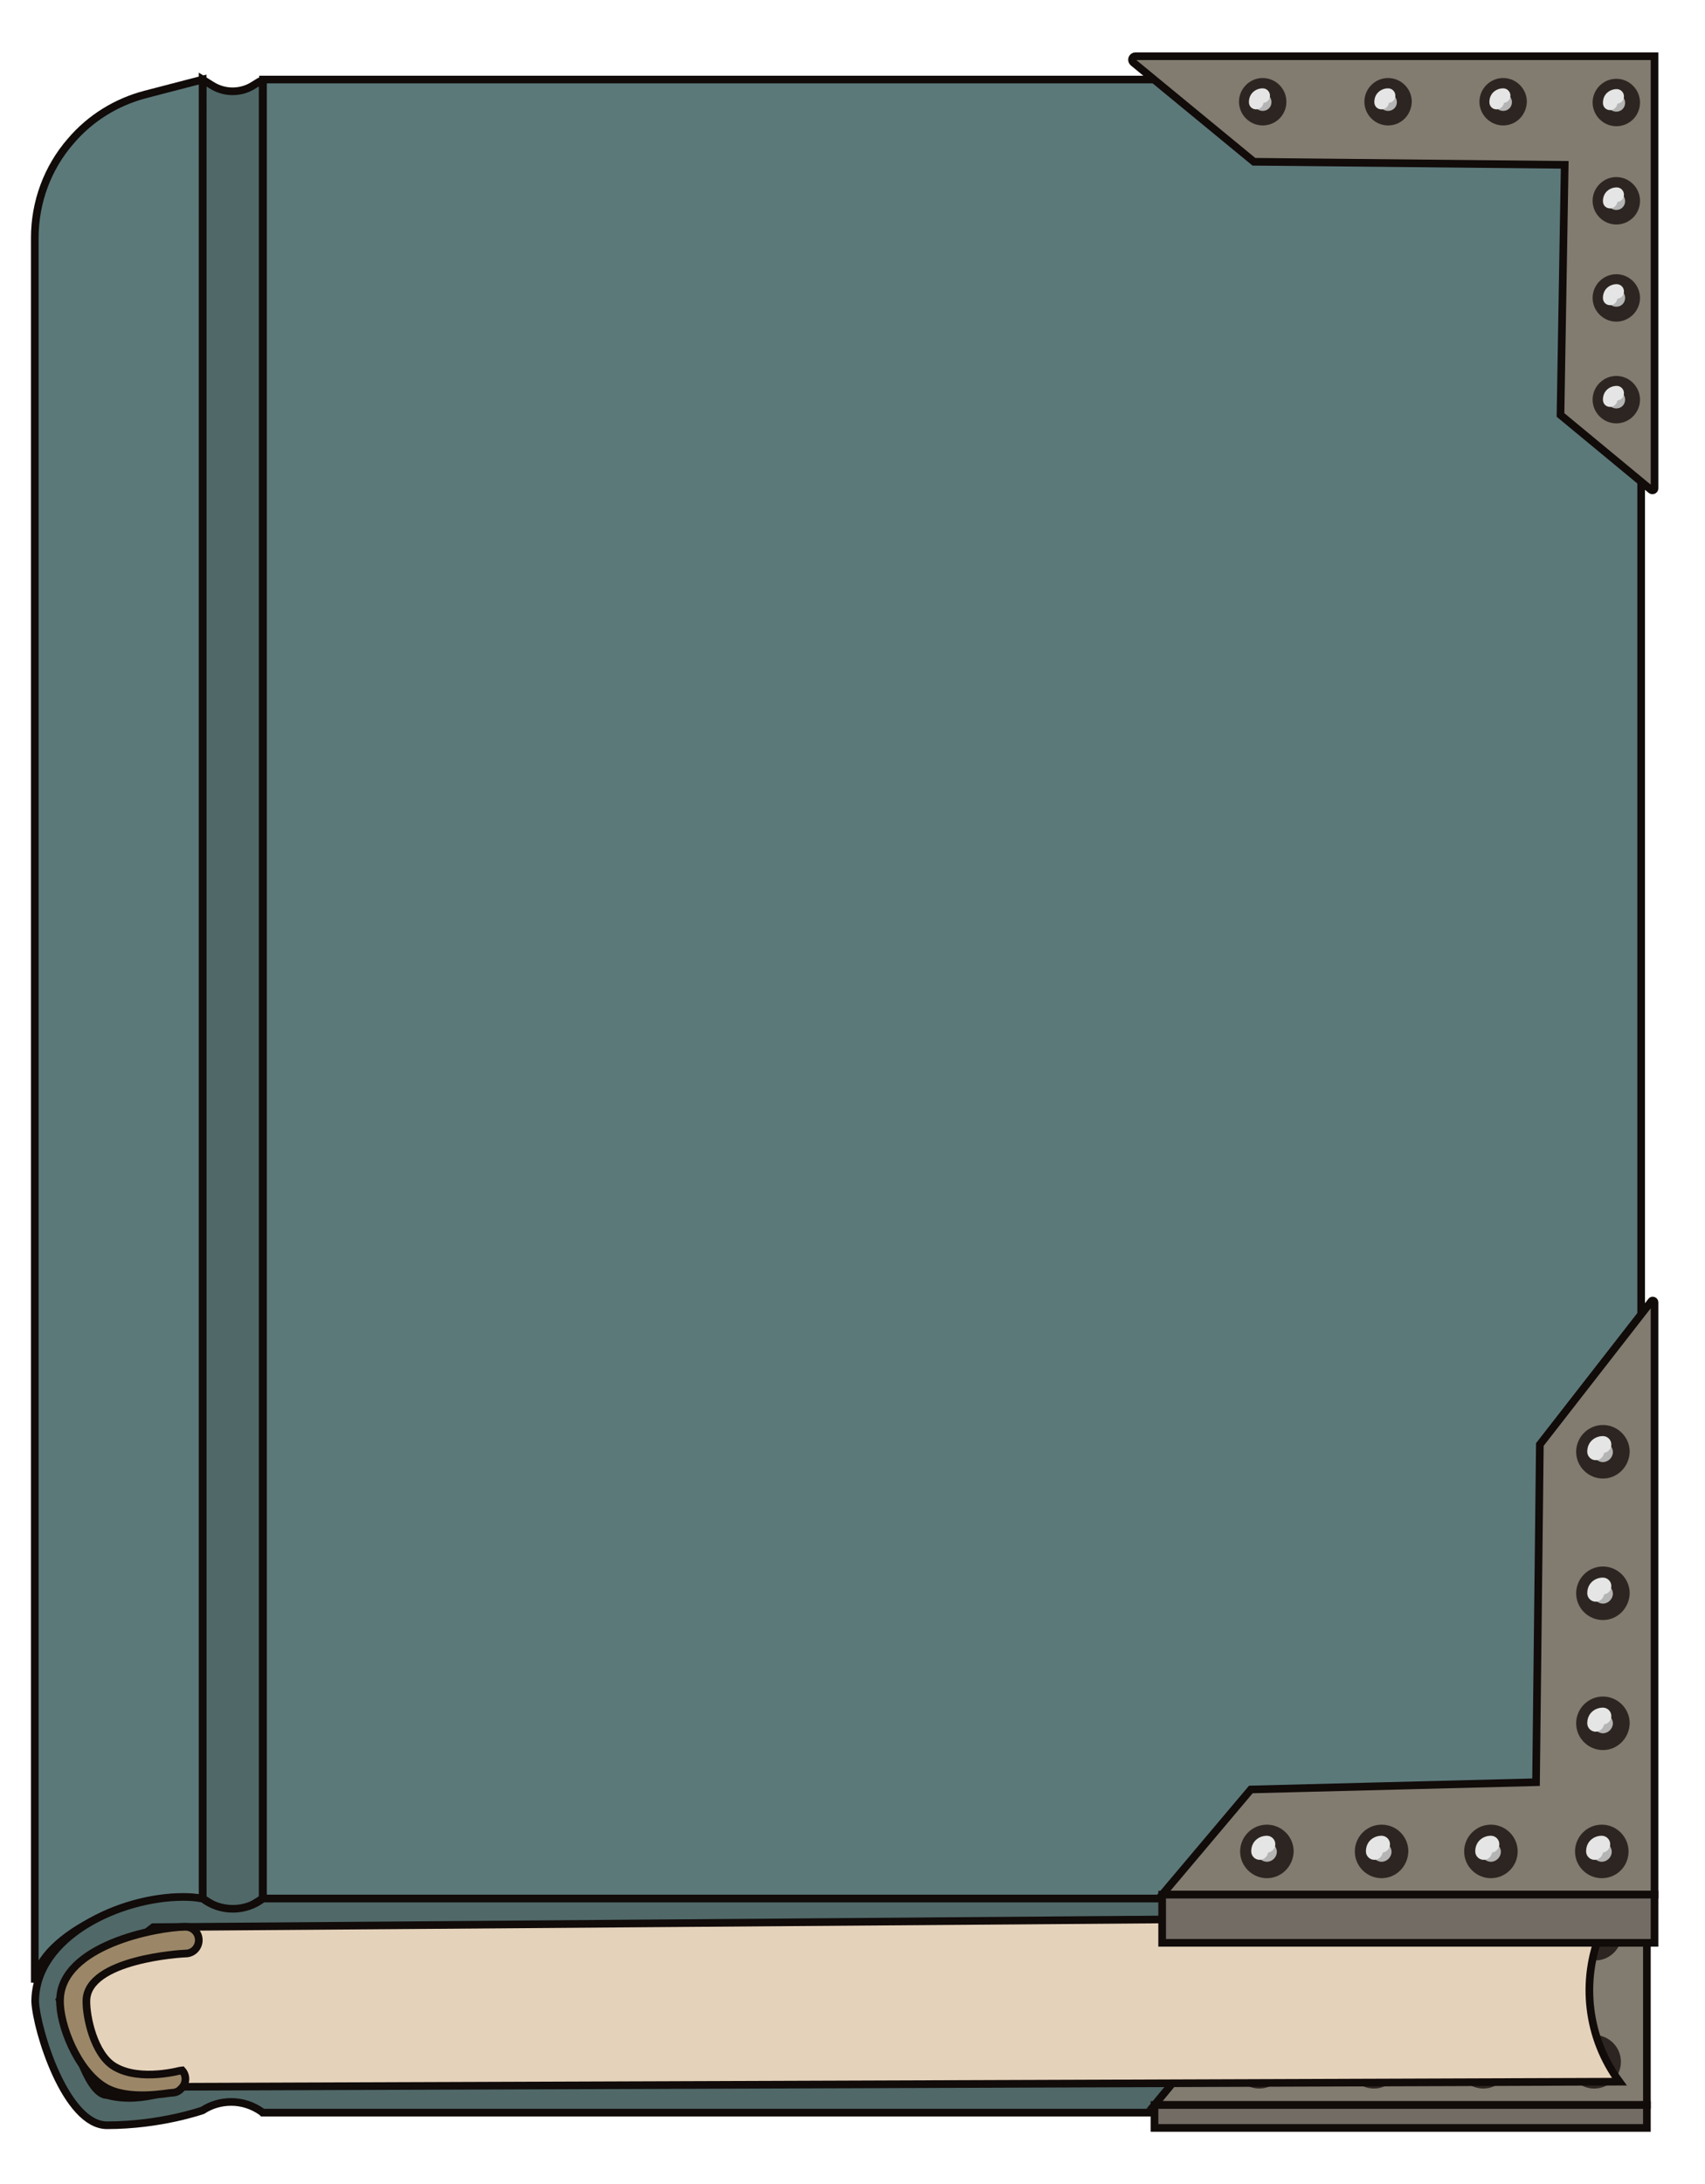 <?xml version="1.0" encoding="utf-8"?>
<!-- Generator: Adobe Illustrator 24.3.0, SVG Export Plug-In . SVG Version: 6.00 Build 0)  -->
<svg version="1.1" id="Lag_1" xmlns="http://www.w3.org/2000/svg" xmlns:xlink="http://www.w3.org/1999/xlink" x="0px" y="0px"
	 viewBox="0 0 446 571" style="enable-background:new 0 0 446 571;" xml:space="preserve">
<style type="text/css">
	.st0{fill:#506868;stroke:#110B09;stroke-width:2;stroke-miterlimit:10;}
	.st1{fill:#5C797A;stroke:#110B09;stroke-width:2;stroke-miterlimit:10;}
	.st2{fill:#827B70;stroke:#110B09;stroke-width:2;stroke-miterlimit:10;}
	.st3{fill:#726C65;stroke:#110B09;stroke-width:2;stroke-miterlimit:10;}
	.st4{fill:#B5B4B4;}
	.st5{fill:#2D2521;}
	.st6{fill:#E5E5E5;}
	.st7{fill:#E5D2BA;stroke:#110B09;stroke-width:2;stroke-miterlimit:10;}
	.st8{fill:#9B8767;stroke:#110B09;stroke-width:2;stroke-miterlimit:10;}
</style>
<g>
	<polygon class="st0" points="425.6,548.3 427.3,424.6 342.5,424.6 341.5,548.3 	"/>
	<path class="st0" d="M53,496.4l2.4,1.5c3.3,2.1,7.6,2.1,10.9,0l2.4-1.5V21.8c0-0.4-0.5-0.7-0.8-0.5l-1.6,1c-3.3,2.1-7.6,2.1-10.9,0
		L53,20.8V496.4z"/>
	<path class="st1" d="M52.7,496.5l0.3,0V20.8l-15,3.9c-7.6,2-14.4,6.2-19.5,12.2l0,0c-6.1,7-9.4,16-9.4,25.3v456.2l0,0
		C10,505.9,36.9,493.7,52.7,496.5z"/>
	<path class="st0" d="M47.9,504.1c0.8,0,1.6,0,2.3,0.1c3.2,1.9,6.9,2.9,10.7,2.9c3.6,0,7.1-0.9,10.3-2.7l339.3-0.4
		c2,0,4-0.4,5.9-1.2l4.2-1.8c2.2-1,4.2-2.5,5.7-4.4l0,0c2-2.6,3.1-5.8,3.1-9.1v-6.9l-5.4,9.2v0c-1.7,3.1-4.7,5.3-8.1,6.1l-0.8,0.2
		c-0.9,0.2-1.8,0.3-2.7,0.3H68.8c-2.3,1.8-5.1,2.7-7.9,2.7c-2.8,0-5.6-0.9-7.9-2.7l-0.3,0c-1.5-0.3-3.1-0.4-4.8-0.4l0,0
		c-16.4,0-38.7,10.3-38.7,27.4c0.4,7.5,8,32.3,18.8,32.3c14,0,25-3.9,25-3.9c2.3-1.5,4.9-2.2,7.5-2.2c2.8,0,5.6,0.9,8,2.6l0.2,0.2
		h354.8c2.2,0,4-1.8,4-4l0,0c0-2.2-1.8-4-4-4H71.1c-3.2-1.8-6.9-2.7-10.6-2.7c-3.9,0-7.7,1-11.1,3c-1.8,0.7-11.9,5.7-21.4,3.1
		c-5.8,0-10.7-20.6-10.8-24.7c0-0.5,0.4-5.8,2.2-7.7C25.2,509.2,38.3,504.1,47.9,504.1"/>
	<g>
		<g>
			<path class="st2" d="M302,550.4h128.8V395.5c0-0.4-0.6-0.6-0.8-0.3L302,550.4z"/>
			<rect x="302" y="550.4" class="st3" width="128.8" height="6"/>
		</g>
		<g>
			<g>
				<circle class="st4" cx="329.4" cy="539.1" r="4.8"/>
				<path class="st5" d="M329.4,546.1c-3.8,0-7-3.1-7-7c0-3.8,3.1-7,7-7c3.8,0,7,3.1,7,7C336.3,543,333.2,546.1,329.4,546.1z
					 M329.4,536.6c-1.4,0-2.6,1.2-2.6,2.6s1.2,2.6,2.6,2.6c1.4,0,2.6-1.2,2.6-2.6S330.8,536.6,329.4,536.6z"/>
			</g>
			<g>
				<path class="st6" d="M327.5,541.3c-1.2,0-2.2-1-2.2-2.2c0-2.7,2.1-4.1,4.1-4.1c1.2,0,2.2,1,2.2,2.2c0,1.1-0.8,2-1.9,2.2
					C329.5,540.5,328.6,541.3,327.5,541.3z"/>
			</g>
		</g>
		<g>
			<g>
				<circle class="st4" cx="359.4" cy="539.1" r="4.8"/>
				<path class="st5" d="M359.4,546.1c-3.8,0-7-3.1-7-7c0-3.8,3.1-7,7-7s7,3.1,7,7C366.3,543,363.2,546.1,359.4,546.1z M359.4,536.6
					c-1.4,0-2.6,1.2-2.6,2.6s1.2,2.6,2.6,2.6s2.6-1.2,2.6-2.6S360.8,536.6,359.4,536.6z"/>
			</g>
			<g>
				<path class="st6" d="M357.5,541.3c-1.2,0-2.2-1-2.2-2.2c0-2.7,2.1-4.1,4.1-4.1c1.2,0,2.2,1,2.2,2.2c0,1.1-0.8,2-1.9,2.2
					C359.5,540.5,358.6,541.3,357.5,541.3z"/>
			</g>
		</g>
		<g>
			<g>
				<circle class="st4" cx="388" cy="539.1" r="4.8"/>
				<path class="st5" d="M388,546.1c-3.8,0-7-3.1-7-7c0-3.8,3.1-7,7-7c3.8,0,7,3.1,7,7C395,543,391.8,546.1,388,546.1z M388,536.6
					c-1.4,0-2.6,1.2-2.6,2.6s1.2,2.6,2.6,2.6c1.4,0,2.6-1.2,2.6-2.6S389.4,536.6,388,536.6z"/>
			</g>
			<g>
				<path class="st6" d="M386.1,541.3c-1.2,0-2.2-1-2.2-2.2c0-2.7,2.1-4.1,4.1-4.1c1.2,0,2.2,1,2.2,2.2c0,1.1-0.8,2-1.9,2.2
					C388.1,540.5,387.2,541.3,386.1,541.3z"/>
			</g>
		</g>
		<g>
			<g>
				<circle class="st4" cx="417" cy="539.1" r="4.8"/>
				<path class="st5" d="M417,546.1c-3.8,0-7-3.1-7-7c0-3.8,3.1-7,7-7c3.8,0,7,3.1,7,7C424,543,420.9,546.1,417,546.1z M417,536.6
					c-1.4,0-2.6,1.2-2.6,2.6s1.2,2.6,2.6,2.6c1.4,0,2.6-1.2,2.6-2.6S418.5,536.6,417,536.6z"/>
			</g>
			<g>
				<path class="st6" d="M415.1,541.3c-1.2,0-2.2-1-2.2-2.2c0-2.7,2.1-4.1,4.1-4.1c1.2,0,2.2,1,2.2,2.2c0,1.1-0.8,2-1.9,2.2
					C417.1,540.5,416.2,541.3,415.1,541.3z"/>
			</g>
		</g>
		<g>
			<g>
				<circle class="st4" cx="417.3" cy="505.6" r="4.8"/>
				<path class="st5" d="M417.3,512.6c-3.8,0-7-3.1-7-7c0-3.8,3.1-7,7-7c3.8,0,7,3.1,7,7C424.2,509.5,421.1,512.6,417.3,512.6z
					 M417.3,503c-1.4,0-2.6,1.2-2.6,2.6c0,1.4,1.2,2.6,2.6,2.6c1.4,0,2.6-1.2,2.6-2.6C419.9,504.2,418.7,503,417.3,503z"/>
			</g>
			<g>
				<path class="st6" d="M415.4,507.8c-1.2,0-2.2-1-2.2-2.2c0-2.7,2.1-4.1,4.1-4.1c1.2,0,2.2,1,2.2,2.2c0,1.1-0.8,2-1.9,2.2
					C417.4,506.9,416.5,507.8,415.4,507.8z"/>
			</g>
		</g>
		<g>
			<g>
				<circle class="st4" cx="417.3" cy="471.6" r="4.8"/>
				<path class="st5" d="M417.3,478.6c-3.8,0-7-3.1-7-7c0-3.8,3.1-7,7-7c3.8,0,7,3.1,7,7C424.2,475.5,421.1,478.6,417.3,478.6z
					 M417.3,469.1c-1.4,0-2.6,1.2-2.6,2.6s1.2,2.6,2.6,2.6c1.4,0,2.6-1.2,2.6-2.6S418.7,469.1,417.3,469.1z"/>
			</g>
			<g>
				<path class="st6" d="M415.4,473.8c-1.2,0-2.2-1-2.2-2.2c0-2.7,2.1-4.1,4.1-4.1c1.2,0,2.2,1,2.2,2.2c0,1.1-0.8,2-1.9,2.2
					C417.4,473,416.5,473.8,415.4,473.8z"/>
			</g>
		</g>
		<g>
			<g>
				<circle class="st4" cx="417.3" cy="434.7" r="4.8"/>
				<path class="st5" d="M417.3,441.6c-3.8,0-7-3.1-7-7c0-3.8,3.1-7,7-7c3.8,0,7,3.1,7,7C424.2,438.5,421.1,441.6,417.3,441.6z
					 M417.3,432.1c-1.4,0-2.6,1.2-2.6,2.6c0,1.4,1.2,2.6,2.6,2.6c1.4,0,2.6-1.2,2.6-2.6C419.9,433.2,418.7,432.1,417.3,432.1z"/>
			</g>
			<g>
				<path class="st6" d="M415.4,436.8c-1.2,0-2.2-1-2.2-2.2c0-2.7,2.1-4.1,4.1-4.1c1.2,0,2.2,1,2.2,2.2c0,1.1-0.8,2-1.9,2.2
					C417.4,436,416.5,436.8,415.4,436.8z"/>
			</g>
		</g>
	</g>
	<path class="st1" d="M413.6,496.4H68.8V20.8h344.8c8.7,0,15.7,7,15.7,15.7v444.2C429.3,489.4,422.3,496.4,413.6,496.4z"/>
	<path class="st7" d="M420.5,501l-1.6,3.8c-5.5,13.1-3.7,28.1,4.7,39.5h0l-396.2,1.4L15.7,523l24.4-19.1L420.5,501z"/>
	<g>
		<path class="st8" d="M45,547.2c-1,0-11.5,2.2-17.6-1.5c-7.2-4.3-11.9-16.4-11.7-22.8c0.3-14.2,25.1-19,32.8-19.1
			c1.9,0,3.5,1.5,3.5,3.5c0,1.9-1.5,3.5-3.5,3.5c-0.7,0-25.7,1.4-25.9,12.3c-0.1,4,1.9,14.1,7.4,17.3c6.8,4,17.5,0.9,17.6,0.9
			c1.3,1.4,1.2,3.6-0.3,4.9C46.7,546.9,45.8,547.2,45,547.2z"/>
	</g>
	<g>
		<g>
			<path class="st2" d="M304,495.4h128.8V340.5c0-0.4-0.6-0.6-0.8-0.3l-29.2,37.5l-1,88.3l-74.6,1.9L304,495.4z"/>
			<rect x="304" y="495.4" class="st3" width="128.8" height="12.6"/>
		</g>
		<g>
			<g>
				<circle class="st4" cx="331.4" cy="484.1" r="4.8"/>
				<path class="st5" d="M331.4,491.1c-3.8,0-7-3.1-7-7c0-3.8,3.1-7,7-7c3.8,0,7,3.1,7,7C338.3,488,335.2,491.1,331.4,491.1z
					 M331.4,481.6c-1.4,0-2.6,1.2-2.6,2.6s1.2,2.6,2.6,2.6c1.4,0,2.6-1.2,2.6-2.6S332.8,481.6,331.4,481.6z"/>
			</g>
			<g>
				<path class="st6" d="M329.5,486.3c-1.2,0-2.2-1-2.2-2.2c0-2.7,2.1-4.1,4.1-4.1c1.2,0,2.2,1,2.2,2.2c0,1.1-0.8,2-1.9,2.2
					C331.5,485.5,330.6,486.3,329.5,486.3z"/>
			</g>
		</g>
		<g>
			<g>
				<circle class="st4" cx="361.4" cy="484.1" r="4.8"/>
				<path class="st5" d="M361.4,491.1c-3.8,0-7-3.1-7-7c0-3.8,3.1-7,7-7s7,3.1,7,7C368.3,488,365.2,491.1,361.4,491.1z M361.4,481.6
					c-1.4,0-2.6,1.2-2.6,2.6s1.2,2.6,2.6,2.6s2.6-1.2,2.6-2.6S362.8,481.6,361.4,481.6z"/>
			</g>
			<g>
				<path class="st6" d="M359.5,486.3c-1.2,0-2.2-1-2.2-2.2c0-2.7,2.1-4.1,4.1-4.1c1.2,0,2.2,1,2.2,2.2c0,1.1-0.8,2-1.9,2.2
					C361.5,485.5,360.6,486.3,359.5,486.3z"/>
			</g>
		</g>
		<g>
			<g>
				<circle class="st4" cx="390" cy="484.1" r="4.8"/>
				<path class="st5" d="M390,491.1c-3.8,0-7-3.1-7-7c0-3.8,3.1-7,7-7c3.8,0,7,3.1,7,7C397,488,393.8,491.1,390,491.1z M390,481.6
					c-1.4,0-2.6,1.2-2.6,2.6s1.2,2.6,2.6,2.6c1.4,0,2.6-1.2,2.6-2.6S391.4,481.6,390,481.6z"/>
			</g>
			<g>
				<path class="st6" d="M388.1,486.3c-1.2,0-2.2-1-2.2-2.2c0-2.7,2.1-4.1,4.1-4.1c1.2,0,2.2,1,2.2,2.2c0,1.1-0.8,2-1.9,2.2
					C390.1,485.5,389.2,486.3,388.1,486.3z"/>
			</g>
		</g>
		<g>
			<g>
				<circle class="st4" cx="419" cy="484.1" r="4.8"/>
				<path class="st5" d="M419,491.1c-3.8,0-7-3.1-7-7c0-3.8,3.1-7,7-7c3.8,0,7,3.1,7,7C426,488,422.9,491.1,419,491.1z M419,481.6
					c-1.4,0-2.6,1.2-2.6,2.6s1.2,2.6,2.6,2.6c1.4,0,2.6-1.2,2.6-2.6S420.5,481.6,419,481.6z"/>
			</g>
			<g>
				<path class="st6" d="M417.1,486.3c-1.2,0-2.2-1-2.2-2.2c0-2.7,2.1-4.1,4.1-4.1c1.2,0,2.2,1,2.2,2.2c0,1.1-0.8,2-1.9,2.2
					C419.1,485.5,418.2,486.3,417.1,486.3z"/>
			</g>
		</g>
		<g>
			<g>
				<circle class="st4" cx="419.3" cy="450.6" r="4.8"/>
				<path class="st5" d="M419.3,457.6c-3.8,0-7-3.1-7-7c0-3.8,3.1-7,7-7c3.8,0,7,3.1,7,7C426.2,454.5,423.1,457.6,419.3,457.6z
					 M419.3,448c-1.4,0-2.6,1.2-2.6,2.6c0,1.4,1.2,2.6,2.6,2.6c1.4,0,2.6-1.2,2.6-2.6C421.9,449.2,420.7,448,419.3,448z"/>
			</g>
			<g>
				<path class="st6" d="M417.4,452.8c-1.2,0-2.2-1-2.2-2.2c0-2.7,2.1-4.1,4.1-4.1c1.2,0,2.2,1,2.2,2.2c0,1.1-0.8,2-1.9,2.2
					C419.4,451.9,418.5,452.8,417.4,452.8z"/>
			</g>
		</g>
		<g>
			<g>
				<circle class="st4" cx="419.3" cy="416.6" r="4.8"/>
				<path class="st5" d="M419.3,423.6c-3.8,0-7-3.1-7-7c0-3.8,3.1-7,7-7c3.8,0,7,3.1,7,7C426.2,420.5,423.1,423.6,419.3,423.6z
					 M419.3,414.1c-1.4,0-2.6,1.2-2.6,2.6s1.2,2.6,2.6,2.6c1.4,0,2.6-1.2,2.6-2.6S420.7,414.1,419.3,414.1z"/>
			</g>
			<g>
				<path class="st6" d="M417.4,418.8c-1.2,0-2.2-1-2.2-2.2c0-2.7,2.1-4.1,4.1-4.1c1.2,0,2.2,1,2.2,2.2c0,1.1-0.8,2-1.9,2.2
					C419.4,418,418.5,418.8,417.4,418.8z"/>
			</g>
		</g>
		<g>
			<g>
				<circle class="st4" cx="419.3" cy="379.7" r="4.8"/>
				<path class="st5" d="M419.3,386.6c-3.8,0-7-3.1-7-7c0-3.8,3.1-7,7-7c3.8,0,7,3.1,7,7C426.2,383.5,423.1,386.6,419.3,386.6z
					 M419.3,377.1c-1.4,0-2.6,1.2-2.6,2.6c0,1.4,1.2,2.6,2.6,2.6c1.4,0,2.6-1.2,2.6-2.6C421.9,378.2,420.7,377.1,419.3,377.1z"/>
			</g>
			<g>
				<path class="st6" d="M417.4,381.8c-1.2,0-2.2-1-2.2-2.2c0-2.7,2.1-4.1,4.1-4.1c1.2,0,2.2,1,2.2,2.2c0,1.1-0.8,2-1.9,2.2
					C419.4,381,418.5,381.8,417.4,381.8z"/>
			</g>
		</g>
	</g>
	<g>
		<g>
			<path class="st2" d="M432.8,127.7V14.7H297c-0.8,0-1.2,1-0.6,1.6L328,42.3l81.3,0.8l-1.1,65.4l23.7,19.6
				C432.3,128.4,432.8,128.1,432.8,127.7z"/>
		</g>
		<g>
			<g>
				<circle class="st4" cx="422.8" cy="104.5" r="4.2"/>
				<path class="st5" d="M422.8,110.7c-3.4,0-6.2-2.8-6.2-6.2c0-3.4,2.8-6.2,6.2-6.2c3.4,0,6.2,2.8,6.2,6.2
					C429,107.9,426.2,110.7,422.8,110.7z M422.8,102.2c-1.3,0-2.3,1-2.3,2.3s1,2.3,2.3,2.3c1.3,0,2.3-1,2.3-2.3
					S424.1,102.2,422.8,102.2z"/>
			</g>
			<g>
				<path class="st6" d="M421.2,106.4c-1.1,0-1.9-0.8-1.9-1.9c0-2.4,1.9-3.6,3.6-3.6c1.1,0,1.9,0.9,1.9,1.9c0,1-0.7,1.8-1.7,1.9
					C422.9,105.7,422.1,106.4,421.2,106.4z"/>
			</g>
		</g>
		<g>
			<g>
				<circle class="st4" cx="422.8" cy="77.9" r="4.2"/>
				<path class="st5" d="M422.8,84.1c-3.4,0-6.2-2.8-6.2-6.2c0-3.4,2.8-6.2,6.2-6.2c3.4,0,6.2,2.8,6.2,6.2
					C429,81.3,426.2,84.1,422.8,84.1z M422.8,75.6c-1.3,0-2.3,1-2.3,2.3s1,2.3,2.3,2.3c1.3,0,2.3-1,2.3-2.3S424.1,75.6,422.8,75.6z"
					/>
			</g>
			<g>
				<path class="st6" d="M421.2,79.8c-1.1,0-1.9-0.8-1.9-1.9c0-2.4,1.9-3.6,3.6-3.6c1.1,0,1.9,0.9,1.9,1.9c0,1-0.7,1.8-1.7,1.9
					C422.9,79.1,422.1,79.8,421.2,79.8z"/>
			</g>
		</g>
		<g>
			<g>
				<circle class="st4" cx="422.8" cy="52.6" r="4.2"/>
				<path class="st5" d="M422.8,58.7c-3.4,0-6.2-2.8-6.2-6.2c0-3.4,2.8-6.2,6.2-6.2c3.4,0,6.2,2.8,6.2,6.2
					C429,56,426.2,58.7,422.8,58.7z M422.8,50.3c-1.3,0-2.3,1-2.3,2.3s1,2.3,2.3,2.3c1.3,0,2.3-1,2.3-2.3S424.1,50.3,422.8,50.3z"/>
			</g>
			<g>
				<path class="st6" d="M421.2,54.5c-1.1,0-1.9-0.8-1.9-1.9c0-2.4,1.9-3.6,3.6-3.6c1.1,0,1.9,0.9,1.9,1.9c0,1-0.7,1.8-1.7,1.9
					C422.9,53.8,422.1,54.5,421.2,54.5z"/>
			</g>
		</g>
		<g>
			<g>
				<circle class="st4" cx="422.8" cy="26.9" r="4.2"/>
				<path class="st5" d="M422.8,33c-3.4,0-6.2-2.8-6.2-6.2c0-3.4,2.8-6.2,6.2-6.2c3.4,0,6.2,2.8,6.2,6.2C429,30.3,426.2,33,422.8,33
					z M422.8,24.6c-1.3,0-2.3,1-2.3,2.3c0,1.3,1,2.3,2.3,2.3c1.3,0,2.3-1,2.3-2.3C425.1,25.6,424.1,24.6,422.8,24.6z"/>
			</g>
			<g>
				<path class="st6" d="M421.2,28.8c-1.1,0-1.9-0.8-1.9-1.9c0-2.4,1.9-3.6,3.6-3.6c1.1,0,1.9,0.9,1.9,1.9c0,1-0.7,1.8-1.7,1.9
					C422.9,28.1,422.1,28.8,421.2,28.8z"/>
			</g>
		</g>
		<g>
			<g>
				<circle class="st4" cx="393.2" cy="26.7" r="4.2"/>
				<path class="st5" d="M393.2,32.8c-3.4,0-6.2-2.8-6.2-6.2c0-3.4,2.8-6.2,6.2-6.2c3.4,0,6.2,2.8,6.2,6.2
					C399.3,30.1,396.6,32.8,393.2,32.8z M393.2,24.4c-1.3,0-2.3,1-2.3,2.3s1,2.3,2.3,2.3s2.3-1,2.3-2.3S394.4,24.4,393.2,24.4z"/>
			</g>
			<g>
				<path class="st6" d="M391.5,28.6c-1.1,0-1.9-0.8-1.9-1.9c0-2.4,1.9-3.6,3.6-3.6c1.1,0,1.9,0.9,1.9,1.9c0,1-0.7,1.8-1.7,1.9
					C393.3,27.8,392.4,28.6,391.5,28.6z"/>
			</g>
		</g>
		<g>
			<g>
				<circle class="st4" cx="363.1" cy="26.7" r="4.2"/>
				<path class="st5" d="M363.1,32.8c-3.4,0-6.2-2.8-6.2-6.2c0-3.4,2.8-6.2,6.2-6.2c3.4,0,6.2,2.8,6.2,6.2
					C369.2,30.1,366.5,32.8,363.1,32.8z M363.1,24.4c-1.3,0-2.3,1-2.3,2.3s1,2.3,2.3,2.3s2.3-1,2.3-2.3S364.3,24.4,363.1,24.4z"/>
			</g>
			<g>
				<path class="st6" d="M361.4,28.6c-1.1,0-1.9-0.8-1.9-1.9c0-2.4,1.9-3.6,3.6-3.6c1.1,0,1.9,0.9,1.9,1.9c0,1-0.7,1.8-1.7,1.9
					C363.2,27.8,362.4,28.6,361.4,28.6z"/>
			</g>
		</g>
		<g>
			<g>
				<circle class="st4" cx="330.3" cy="26.7" r="4.2"/>
				<path class="st5" d="M330.3,32.8c-3.4,0-6.2-2.8-6.2-6.2c0-3.4,2.8-6.2,6.2-6.2c3.4,0,6.2,2.8,6.2,6.2
					C336.5,30.1,333.7,32.8,330.3,32.8z M330.3,24.4c-1.3,0-2.3,1-2.3,2.3s1,2.3,2.3,2.3s2.3-1,2.3-2.3S331.6,24.4,330.3,24.4z"/>
			</g>
			<g>
				<path class="st6" d="M328.6,28.6c-1.1,0-1.9-0.8-1.9-1.9c0-2.4,1.9-3.6,3.6-3.6c1.1,0,1.9,0.9,1.9,1.9c0,1-0.7,1.8-1.7,1.9
					C330.4,27.8,329.6,28.6,328.6,28.6z"/>
			</g>
		</g>
	</g>
</g>
</svg>
